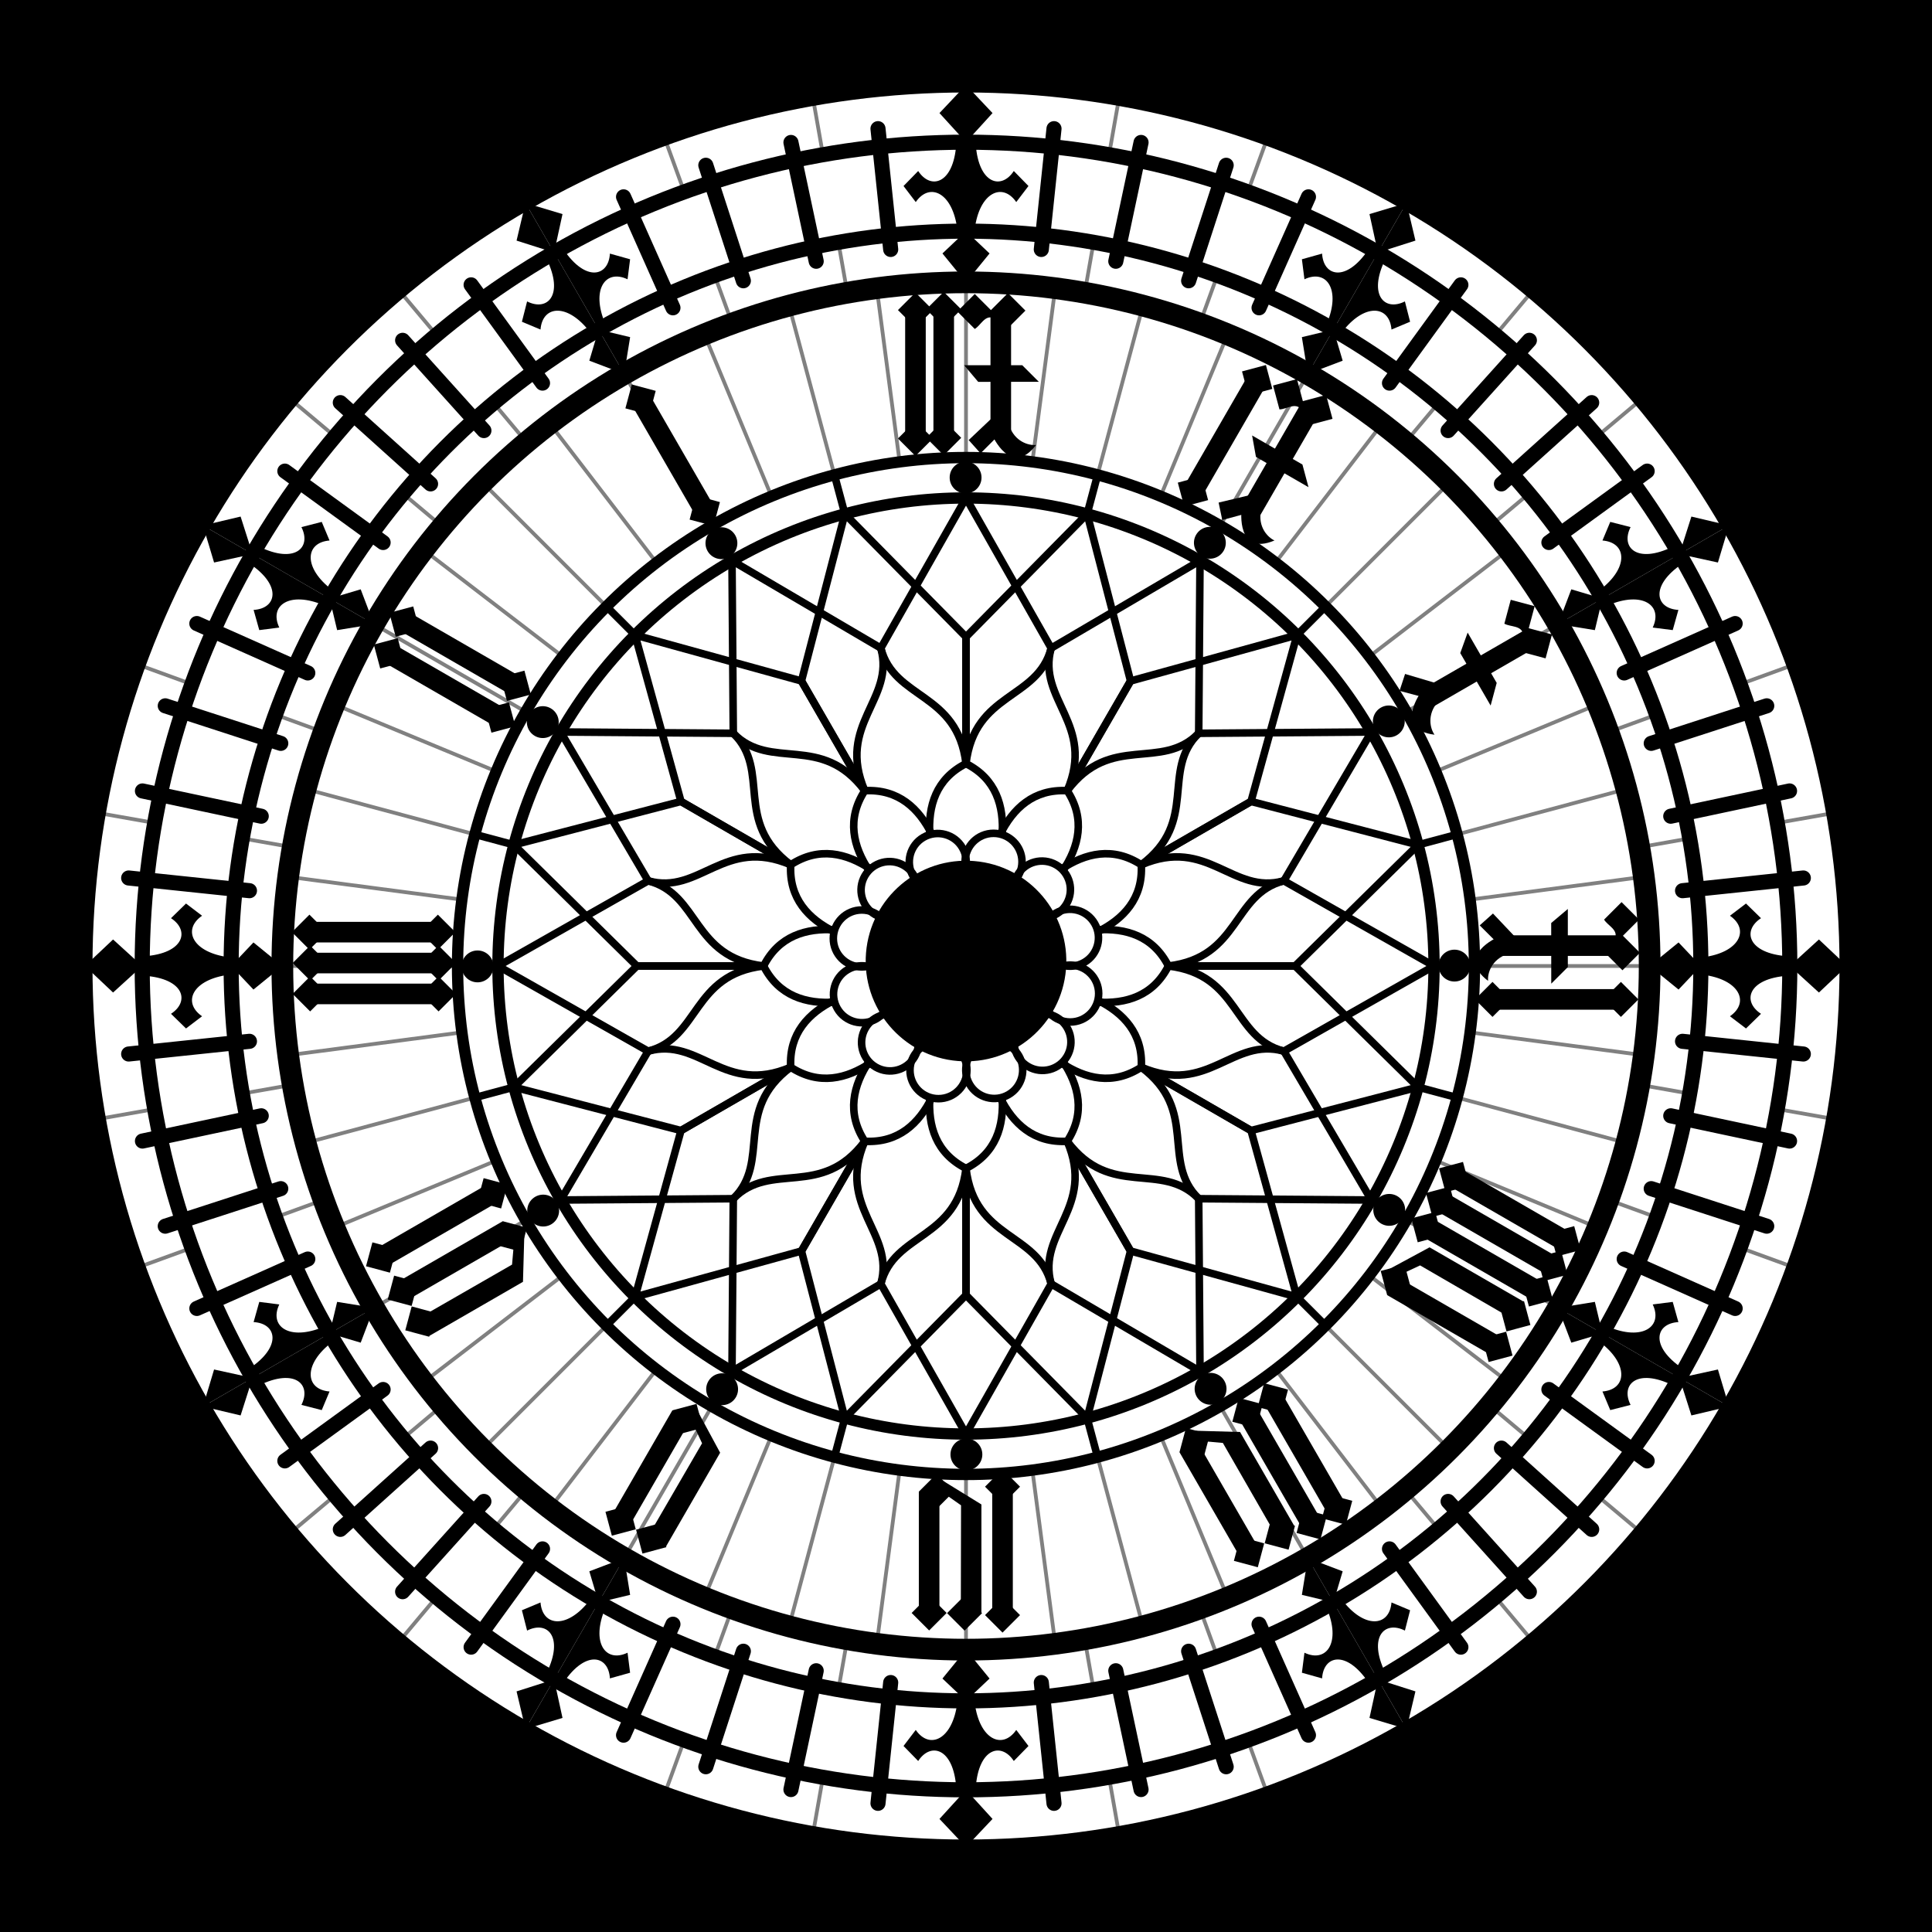 <?xml version="1.0" encoding="UTF-8" standalone="no"?>
<!-- Created with Inkscape (http://www.inkscape.org/) -->

<svg
   xmlns:dc="http://purl.org/dc/elements/1.1/"
   xmlns:cc="http://creativecommons.org/ns#"
   xmlns:rdf="http://www.w3.org/1999/02/22-rdf-syntax-ns#"
   xmlns:svg="http://www.w3.org/2000/svg"
   xmlns="http://www.w3.org/2000/svg"
   xmlns:xlink="http://www.w3.org/1999/xlink"
   xmlns:sodipodi="http://sodipodi.sourceforge.net/DTD/sodipodi-0.dtd"
   xmlns:inkscape="http://www.inkscape.org/namespaces/inkscape"
   width="8192"
   height="8192"
   viewBox="0 0 2167.467 2167.467"
   id="svg2"
   version="1.1"
   inkscape:version="0.91+devel r"
   sodipodi:docname="clock_face_interior.svg"
   inkscape:export-filename="../textures/map_clockwork/clock_face.png"
   inkscape:export-xdpi="96"
   inkscape:export-ydpi="96">
  <defs
     id="defs4">
    <filter
       inkscape:collect="always"
       style="color-interpolation-filters:sRGB"
       id="filter4389"
       x="-0.048"
       width="1.096"
       y="-0.048"
       height="1.096">
      <feGaussianBlur
         inkscape:collect="always"
         stdDeviation="4.502"
         id="feGaussianBlur4391" />
    </filter>
    <filter
       inkscape:collect="always"
       style="color-interpolation-filters:sRGB"
       id="filter4552"
       x="-0.008"
       width="1.017"
       y="-0.008"
       height="1.017">
      <feGaussianBlur
         inkscape:collect="always"
         stdDeviation="5.279"
         id="feGaussianBlur4554" />
    </filter>
    <filter
       inkscape:collect="always"
       style="color-interpolation-filters:sRGB"
       id="filter4373"
       x="-0.211"
       width="1.422"
       y="-0.027"
       height="1.054">
      <feGaussianBlur
         inkscape:collect="always"
         stdDeviation="14.391"
         id="feGaussianBlur4375" />
    </filter>
    <filter
       inkscape:collect="always"
       style="color-interpolation-filters:sRGB"
       id="filter4414"
       x="-0.123"
       width="1.247"
       y="-0.03"
       height="1.06">
      <feGaussianBlur
         inkscape:collect="always"
         stdDeviation="8.716"
         id="feGaussianBlur4416" />
    </filter>
  </defs>
  <sodipodi:namedview
     id="base"
     pagecolor="#ffffff"
     bordercolor="#666666"
     borderopacity="1.0"
     inkscape:pageopacity="0.0"
     inkscape:pageshadow="2"
     inkscape:zoom="0.084472656"
     inkscape:cx="2032.14"
     inkscape:cy="3788.1068"
     inkscape:document-units="px"
     inkscape:current-layer="layer1"
     showgrid="false"
     units="px"
     inkscape:object-nodes="false"
     showguides="false"
     inkscape:guide-bbox="true"
     inkscape:snap-page="true"
     inkscape:snap-intersection-paths="false"
     inkscape:snap-to-guides="true"
     inkscape:window-width="1788"
     inkscape:window-height="1171"
     inkscape:window-x="-4"
     inkscape:window-y="0"
     inkscape:window-maximized="1"
     inkscape:snap-bbox="false"
     inkscape:snap-center="true"
     inkscape:snap-others="false"
     inkscape:snap-nodes="false"
     inkscape:snap-bbox-edge-midpoints="false"
     inkscape:object-paths="false"
     inkscape:snap-global="true"
     inkscape:snap-smooth-nodes="false"
     inkscape:snap-bbox-midpoints="false"
     inkscape:snap-object-midpoints="false"
     inkscape:snap-grids="false">
    <sodipodi:guide
       position="0,2167.467"
       orientation="0.707,0.707"
       id="guide4346" />
    <sodipodi:guide
       position="2167.467,2167.467"
       orientation="0.707,-0.707"
       id="guide4348" />
    <sodipodi:guide
       position="1083.733,1083.733"
       orientation="-0.966,0.259"
       id="guide4352" />
    <sodipodi:guide
       position="1083.733,1083.733"
       orientation="-0.866,0.5"
       id="guide4354" />
    <sodipodi:guide
       position="1083.733,1083.733"
       orientation="1,0"
       id="guide4356" />
    <sodipodi:guide
       position="1083.733,1083.733"
       orientation="-0.966,-0.259"
       id="guide4358" />
    <sodipodi:guide
       position="1083.733,1083.733"
       orientation="-0.866,-0.5"
       id="guide4360" />
    <sodipodi:guide
       position="1083.733,1083.733"
       orientation="0,1"
       id="guide4362" />
    <sodipodi:guide
       position="1083.733,1083.733"
       orientation="0.259,-0.966"
       id="guide4364" />
    <sodipodi:guide
       position="1083.733,1083.733"
       orientation="-0.259,-0.966"
       id="guide4366" />
    <sodipodi:guide
       position="1083.733,1083.733"
       orientation="-0.5,-0.866"
       id="guide4368" />
    <sodipodi:guide
       position="1083.733,1083.733"
       orientation="0.5,-0.866"
       id="guide4370" />
  </sodipodi:namedview>
  <g
     inkscape:groupmode="layer"
     id="layer4"
     inkscape:label="background"
     style="display:inline">
    <rect
       style="display:inline;opacity:1;fill:#000000;fill-opacity:1;stroke:none;stroke-width:4.233;stroke-linecap:round;stroke-linejoin:round;stroke-miterlimit:4;stroke-dasharray:none;stroke-opacity:1"
       id="rect4378"
       width="2167.467"
       height="2167.467"
       x="0"
       y="0" />
    <circle
       r="1083.733"
       style="display:inline;opacity:1;fill:#000000;fill-opacity:1;stroke:none;stroke-width:16.933;stroke-linecap:butt;stroke-linejoin:miter;stroke-miterlimit:4;stroke-dasharray:none;stroke-opacity:1"
       id="circle4649"
       cx="1083.733"
       cy="1083.733" />
    <circle
       cy="1083.733"
       cx="1083.733"
       id="circle4596"
       style="display:inline;opacity:1;fill:#ffffff;fill-opacity:1;stroke:none;stroke-width:16.933;stroke-linecap:butt;stroke-linejoin:miter;stroke-miterlimit:4;stroke-dasharray:none;stroke-opacity:1"
       r="988.437" />
  </g>
  <g
     inkscape:groupmode="layer"
     id="layer2"
     inkscape:label="face"
     style="display:inline">
    <circle
       style="opacity:1;fill:none;fill-opacity:0.588;stroke:#000000;stroke-width:12.7;stroke-linecap:butt;stroke-linejoin:miter;stroke-miterlimit:4;stroke-dasharray:none;stroke-opacity:1"
       id="path4337"
       cx="1083.733"
       cy="1083.733"
       r="525.066" />
    <use
       x="0"
       y="0"
       xlink:href="#g4608"
       inkscape:transform-center-x="-408.72246"
       inkscape:transform-center-y="-454.93346"
       id="use4627"
       transform="rotate(30,1083.733,1083.733)"
       width="100%"
       height="100%" />
    <use
       x="0"
       y="0"
       xlink:href="#g4608"
       inkscape:transform-center-x="-512.07256"
       inkscape:transform-center-y="-251.98026"
       id="use4629"
       transform="rotate(60,1083.733,1083.733)"
       width="100%"
       height="100%" />
    <use
       x="0"
       y="0"
       xlink:href="#g4608"
       inkscape:transform-center-x="-536.70387"
       inkscape:transform-center-y="157.0523"
       id="use4631"
       transform="rotate(90,1083.733,1083.733)"
       width="100%"
       height="100%" />
    <use
       x="0"
       y="0"
       xlink:href="#g4608"
       inkscape:transform-center-x="-454.93346"
       inkscape:transform-center-y="408.72246"
       id="use4633"
       transform="rotate(120,1083.733,1083.733)"
       width="100%"
       height="100%" />
    <use
       x="0"
       y="0"
       xlink:href="#g4608"
       inkscape:transform-center-x="-251.98026"
       inkscape:transform-center-y="512.07256"
       id="use4635"
       transform="rotate(150,1083.733,1083.733)"
       width="100%"
       height="100%" />
    <use
       x="0"
       y="0"
       xlink:href="#g4608"
       inkscape:transform-center-x="157.0523"
       inkscape:transform-center-y="536.70387"
       id="use4637"
       transform="rotate(-180,1083.733,1083.733)"
       width="100%"
       height="100%" />
    <use
       x="0"
       y="0"
       xlink:href="#g4608"
       inkscape:transform-center-x="408.72246"
       inkscape:transform-center-y="454.93346"
       id="use4639"
       transform="rotate(-150,1083.733,1083.733)"
       width="100%"
       height="100%" />
    <use
       x="0"
       y="0"
       xlink:href="#g4608"
       inkscape:transform-center-x="512.07256"
       inkscape:transform-center-y="251.98025"
       id="use4641"
       transform="rotate(-120,1083.733,1083.733)"
       width="100%"
       height="100%" />
    <use
       x="0"
       y="0"
       xlink:href="#g4608"
       inkscape:transform-center-x="536.70387"
       inkscape:transform-center-y="-157.0523"
       id="use4643"
       transform="rotate(-90,1083.733,1083.733)"
       width="100%"
       height="100%" />
    <use
       x="0"
       y="0"
       xlink:href="#g4608"
       inkscape:transform-center-x="454.93346"
       inkscape:transform-center-y="-408.72246"
       id="use4645"
       transform="rotate(-60,1083.733,1083.733)"
       width="100%"
       height="100%" />
    <use
       x="0"
       y="0"
       xlink:href="#g4608"
       inkscape:transform-center-x="251.98026"
       inkscape:transform-center-y="-512.07256"
       id="use4647"
       transform="rotate(-30,1083.733,1083.733)"
       width="100%"
       height="100%" />
    <g
       id="g4608"
       inkscape:transform-center-x="-157.0523"
       inkscape:transform-center-y="-536.70387">
      <path
         style="opacity:1;fill:#000000;fill-opacity:1;stroke:#808080;stroke-width:4.233;stroke-linecap:round;stroke-linejoin:round;stroke-miterlimit:4;stroke-dasharray:none;stroke-opacity:1"
         d="m 1083.733,513.31 0,-196.548"
         id="path4651"
         inkscape:connector-curvature="0"
         sodipodi:nodetypes="cc" />
      <circle
         r="31.939"
         cy="966.824"
         cx="1114.638"
         id="path4327"
         style="opacity:1;fill:none;fill-opacity:0.588;stroke:#000000;stroke-width:8.467;stroke-linecap:butt;stroke-linejoin:miter;stroke-miterlimit:4;stroke-dasharray:none;stroke-opacity:1" />
      <path
         sodipodi:nodetypes="cccc"
         inkscape:connector-curvature="0"
         d="m 1124.358,937.27 c 2.138,-33.141 -6.949,-63.519 -40.625,-80.624 l 0,0 c 9.622,-80.715 80.591,-71.274 95.558,-129.539"
         style="opacity:1;fill:none;fill-opacity:0.588;stroke:#000000;stroke-width:8.467;stroke-linecap:butt;stroke-linejoin:round;stroke-miterlimit:4;stroke-dasharray:none;stroke-opacity:1"
         id="path4331" />
      <path
         sodipodi:nodetypes="ccccc"
         inkscape:connector-curvature="0"
         id="path4333"
         d="m 1083.733,856.645 0,-142.119 135.895,-137.959 48.709,187.423 -71.06,123.079"
         style="opacity:1;fill:none;fill-opacity:0.588;stroke:#000000;stroke-width:8.467;stroke-linecap:butt;stroke-linejoin:round;stroke-miterlimit:4;stroke-dasharray:none;stroke-opacity:1" />
      <path
         sodipodi:nodetypes="ccc"
         inkscape:connector-curvature="0"
         id="path4335"
         d="m 1083.733,558.667 95.558,168.439 166.971,-98.086"
         style="opacity:1;fill:none;fill-opacity:0.588;stroke:#000000;stroke-width:8.467;stroke-linecap:butt;stroke-linejoin:miter;stroke-miterlimit:4;stroke-dasharray:none;stroke-opacity:1" />
      <path
         inkscape:transform-center-y="-251.89022"
         inkscape:transform-center-x="-80.234189"
         id="path4405"
         style="opacity:1;fill:none;fill-opacity:0.588;stroke:#000000;stroke-width:8.467;stroke-linecap:butt;stroke-linejoin:round;stroke-miterlimit:4;stroke-dasharray:none;stroke-opacity:1"
         d="m 1121.783,936.58 c 14.719,-29.77 37.778,-51.535 75.494,-49.51 l 0,0 c 32.025,-74.712 -34.157,-102.02 -17.986,-159.963"
         inkscape:connector-curvature="0"
         sodipodi:nodetypes="cccc" />
      <path
         inkscape:connector-curvature="0"
         id="path4559"
         d="m 1219.645,576.562 11.723,-43.806"
         style="opacity:1;fill:none;fill-opacity:0.588;stroke:#000000;stroke-width:8.467;stroke-linecap:butt;stroke-linejoin:round;stroke-miterlimit:4;stroke-dasharray:none;stroke-opacity:1" />
      <circle
         r="17.872"
         cy="535.743"
         cx="1083.28"
         id="path4563"
         style="opacity:1;fill:#000000;fill-opacity:1;stroke:none;stroke-width:13.282;stroke-linecap:butt;stroke-linejoin:round;stroke-miterlimit:4;stroke-dasharray:none;stroke-opacity:1" />
      <path
         inkscape:connector-curvature="0"
         id="path4584"
         d="M 1182.466,144.358 1168.224,279.858"
         style="opacity:1;fill:#000000;fill-opacity:1;stroke:#000000;stroke-width:16.933;stroke-linecap:round;stroke-linejoin:round;stroke-miterlimit:4;stroke-dasharray:none;stroke-opacity:1" />
      <path
         inkscape:connector-curvature="0"
         id="path4586"
         d="m 1280.119,159.811 -28.328,133.272"
         style="opacity:1;fill:#000000;fill-opacity:1;stroke:#000000;stroke-width:16.933;stroke-linecap:round;stroke-linejoin:round;stroke-miterlimit:4;stroke-dasharray:none;stroke-opacity:1" />
      <path
         inkscape:connector-curvature="0"
         id="path4588"
         d="m 1375.616,185.412 -42.103,129.579"
         style="opacity:1;fill:#000000;fill-opacity:1;stroke:#000000;stroke-width:16.933;stroke-linecap:round;stroke-linejoin:round;stroke-miterlimit:4;stroke-dasharray:none;stroke-opacity:1" />
      <path
         inkscape:connector-curvature="0"
         id="path4590"
         d="m 1467.92,220.835 -55.417,124.469"
         style="opacity:1;fill:#000000;fill-opacity:1;stroke:#000000;stroke-width:16.933;stroke-linecap:round;stroke-linejoin:round;stroke-miterlimit:4;stroke-dasharray:none;stroke-opacity:1" />
      <path
         inkscape:connector-curvature="0"
         id="path4592"
         d="m 1083.733,316.763 26.427,-32.416 -26.427,-25.036"
         style="opacity:1;fill:#000000;fill-opacity:1;stroke:none;stroke-width:16.933;stroke-linecap:round;stroke-linejoin:round;stroke-miterlimit:4;stroke-dasharray:none;stroke-opacity:1" />
      <path
         sodipodi:nodetypes="cccccccc"
         inkscape:connector-curvature="0"
         id="path4594"
         d="m 1093.521,257.23 c 5.09,-41.11 30.93,-53.247 46.591,-30.539 l 13.703,-18.01 -16.444,-16.835 c -14.095,21.534 -39.544,14.486 -42.676,-29.756 -5.481,-6.656 -10.963,-2.566 -10.963,-2.566 l 0,99.786 z"
         style="opacity:1;fill:#000000;fill-opacity:1;stroke:none;stroke-width:16.933;stroke-linecap:round;stroke-linejoin:round;stroke-miterlimit:4;stroke-dasharray:none;stroke-opacity:1" />
      <path
         inkscape:connector-curvature="0"
         id="path4598"
         d="m 1083.733,159.525 29.756,-32.671 -29.756,-31.557"
         style="opacity:1;fill:#000000;fill-opacity:1;stroke:none;stroke-width:16.933;stroke-linecap:round;stroke-linejoin:round;stroke-miterlimit:4;stroke-dasharray:none;stroke-opacity:1" />
      <path
         style="opacity:1;fill:#000000;fill-opacity:1;stroke:none;stroke-width:16.933;stroke-linecap:round;stroke-linejoin:round;stroke-miterlimit:4;stroke-dasharray:none;stroke-opacity:1"
         d="m 1083.733,316.763 -26.427,-32.416 26.427,-25.036"
         id="path4600"
         inkscape:connector-curvature="0" />
      <path
         style="opacity:1;fill:#000000;fill-opacity:1;stroke:none;stroke-width:16.933;stroke-linecap:round;stroke-linejoin:round;stroke-miterlimit:4;stroke-dasharray:none;stroke-opacity:1"
         d="m 1083.733,159.525 -29.756,-32.671 29.756,-31.557"
         id="path4604"
         inkscape:connector-curvature="0" />
      <path
         style="opacity:1;fill:#000000;fill-opacity:1;stroke:none;stroke-width:16.933;stroke-linecap:round;stroke-linejoin:round;stroke-miterlimit:4;stroke-dasharray:none;stroke-opacity:1"
         d="m 1073.945,257.23 c -5.09,-41.11 -30.93,-53.247 -46.591,-30.539 l -13.703,-18.01 16.444,-16.835 c 14.095,21.534 39.544,14.486 42.676,-29.756 5.481,-6.656 10.963,-2.566 10.963,-2.566 l 0,99.786 z"
         id="path4606"
         inkscape:connector-curvature="0"
         sodipodi:nodetypes="cccccccc" />
      <path
         sodipodi:nodetypes="cc"
         inkscape:connector-curvature="0"
         id="path4657"
         d="m 1231.367,532.756 50.869,-189.847"
         style="opacity:1;fill:#000000;fill-opacity:1;stroke:#808080;stroke-width:4.233;stroke-linecap:round;stroke-linejoin:round;stroke-miterlimit:4;stroke-dasharray:none;stroke-opacity:1" />
      <path
         style="opacity:1;fill:#000000;fill-opacity:1;stroke:#808080;stroke-width:4.233;stroke-linecap:round;stroke-linejoin:round;stroke-miterlimit:4;stroke-dasharray:none;stroke-opacity:1"
         d="m 1158.187,518.2 25.654,-194.863"
         id="path4663"
         inkscape:connector-curvature="0"
         sodipodi:nodetypes="cc" />
      <path
         style="opacity:1;fill:#000000;fill-opacity:1;stroke:#808080;stroke-width:4.233;stroke-linecap:round;stroke-linejoin:round;stroke-miterlimit:4;stroke-dasharray:none;stroke-opacity:1"
         d="m 1302.025,556.731 75.216,-181.586"
         id="path4665"
         inkscape:connector-curvature="0"
         sodipodi:nodetypes="cc" />
      <path
         sodipodi:nodetypes="cc"
         inkscape:connector-curvature="0"
         id="path4671"
         d="m 1216.915,328.425 9.976,-56.579"
         style="opacity:1;fill:#000000;fill-opacity:1;stroke:#808080;stroke-width:4.233;stroke-linecap:round;stroke-linejoin:round;stroke-miterlimit:4;stroke-dasharray:none;stroke-opacity:1" />
      <path
         style="opacity:1;fill:#000000;fill-opacity:1;stroke:#808080;stroke-width:4.233;stroke-linecap:round;stroke-linejoin:round;stroke-miterlimit:4;stroke-dasharray:none;stroke-opacity:1"
         d="m 1346.048,363.03 19.65,-53.987"
         id="path4673"
         inkscape:connector-curvature="0"
         sodipodi:nodetypes="cc" />
      <path
         sodipodi:nodetypes="cc"
         inkscape:connector-curvature="0"
         id="path4675"
         d="m 1399.825,215.277 21.974,-60.371"
         style="opacity:1;fill:#000000;fill-opacity:1;stroke:#808080;stroke-width:4.233;stroke-linecap:round;stroke-linejoin:round;stroke-miterlimit:4;stroke-dasharray:none;stroke-opacity:1" />
      <path
         style="opacity:1;fill:#000000;fill-opacity:1;stroke:#808080;stroke-width:4.233;stroke-linecap:round;stroke-linejoin:round;stroke-miterlimit:4;stroke-dasharray:none;stroke-opacity:1"
         d="m 1244.218,173.577 11.156,-63.27"
         id="path4677"
         inkscape:connector-curvature="0"
         sodipodi:nodetypes="cc" />
    </g>
    <circle
       r="766.971"
       style="opacity:1;fill:none;fill-opacity:0.588;stroke:#000000;stroke-width:24.342;stroke-linecap:butt;stroke-linejoin:miter;stroke-miterlimit:4;stroke-dasharray:none;stroke-opacity:1"
       id="circle4548"
       cx="1083.733"
       cy="1083.733" />
    <circle
       cy="1083.733"
       cx="1083.733"
       id="circle4546"
       style="opacity:1;fill:none;fill-opacity:0.588;stroke:#000000;stroke-width:12.7;stroke-linecap:butt;stroke-linejoin:miter;stroke-miterlimit:4;stroke-dasharray:none;stroke-opacity:1"
       r="570.423" />
    <circle
       cy="1083.733"
       cx="1083.733"
       id="circle4550"
       style="opacity:1;fill:none;fill-opacity:0.588;stroke:#000000;stroke-width:16.933;stroke-linecap:butt;stroke-linejoin:miter;stroke-miterlimit:4;stroke-dasharray:none;stroke-opacity:1"
       r="824.423" />
    <circle
       r="988.437"
       style="display:inline;opacity:1;fill:none;fill-opacity:1;stroke:#000000;stroke-width:16.933;stroke-linecap:butt;stroke-linejoin:miter;stroke-miterlimit:4;stroke-dasharray:none;stroke-opacity:1"
       id="circle4679"
       cx="1083.733"
       cy="1083.733" />
    <circle
       r="924.209"
       style="opacity:1;fill:none;fill-opacity:0.588;stroke:#000000;stroke-width:16.933;stroke-linecap:butt;stroke-linejoin:miter;stroke-miterlimit:4;stroke-dasharray:none;stroke-opacity:1"
       id="circle4552"
       cx="1083.733"
       cy="1083.733" />
  </g>
  <g
     inkscape:groupmode="layer"
     id="layer6"
     inkscape:label="numers"
     style="display:inline">
    <g
       id="g4401"
       style="filter:url(#filter4552)">
      <g
         transform="matrix(-1,0,0,1,2167.336,0)"
         id="g4754">
        <rect
           style="opacity:1;fill:#000000;fill-opacity:1;stroke:none;stroke-width:4.92;stroke-linecap:round;stroke-linejoin:round;stroke-miterlimit:4;stroke-dasharray:none;stroke-opacity:1"
           id="rect4733"
           width="27.759"
           height="27.759"
           x="1015.441"
           y="-552.349"
           transform="rotate(45)" />
        <rect
           transform="rotate(45)"
           y="-450.469"
           x="1117.321"
           height="27.759"
           width="27.759"
           id="rect4750"
           style="opacity:1;fill:#000000;fill-opacity:1;stroke:none;stroke-width:4.92;stroke-linecap:round;stroke-linejoin:round;stroke-miterlimit:4;stroke-dasharray:none;stroke-opacity:1" />
        <rect
           style="opacity:1;fill:#000000;fill-opacity:1;stroke:none;stroke-width:4.233;stroke-linecap:round;stroke-linejoin:round;stroke-miterlimit:4;stroke-dasharray:none;stroke-opacity:1"
           id="rect4752"
           width="23.1"
           height="144.863"
           x="1097.045"
           y="346.889" />
      </g>
      <g
         transform="matrix(-1,0,0,1,2167.336,0)"
         id="g4818">
        <rect
           y="348.455"
           x="1033.031"
           height="143.297"
           width="23.1"
           id="rect4752-0"
           style="opacity:1;fill:#000000;fill-opacity:1;stroke:none;stroke-width:4.21;stroke-linecap:round;stroke-linejoin:round;stroke-miterlimit:4;stroke-dasharray:none;stroke-opacity:1" />
        <path
           style="display:inline;opacity:1;fill:#000000;fill-opacity:1;stroke:none;stroke-width:4.92;stroke-linecap:round;stroke-linejoin:round;stroke-miterlimit:4;stroke-dasharray:none;stroke-opacity:1"
           d="m 1073.749,329.805 19.628,19.628 -19.628,19.628 c -6.959,-4.205 -11.116,-15.882 -20.973,-12.359 l 1.344,-7.269 z"
           id="rect4733-9"
           inkscape:connector-curvature="0"
           sodipodi:nodetypes="cccccc" />
        <rect
           transform="rotate(45)"
           y="-500.44"
           x="965.47"
           height="27.759"
           width="27.759"
           id="rect4733-9-3"
           style="display:inline;opacity:1;fill:#000000;fill-opacity:1;stroke:none;stroke-width:4.92;stroke-linecap:round;stroke-linejoin:round;stroke-miterlimit:4;stroke-dasharray:none;stroke-opacity:1" />
        <path
           transform="translate(0,1870.466)"
           style="display:inline;opacity:1;fill:#000000;fill-opacity:1;stroke:none;stroke-width:4.233;stroke-linecap:round;stroke-linejoin:round;stroke-miterlimit:4;stroke-dasharray:none;stroke-opacity:1"
           d="m 1001.905,-1442.141 18.597,-18.597 65.188,0 -15.759,18.662 z"
           id="path4804"
           inkscape:connector-curvature="0"
           sodipodi:nodetypes="ccccc" />
        <path
           transform="translate(0,1870.466)"
           style="display:inline;opacity:1;fill:#000000;fill-opacity:1;stroke:none;stroke-width:4.233;stroke-linecap:round;stroke-linejoin:round;stroke-miterlimit:4;stroke-dasharray:none;stroke-opacity:1"
           d="m 1080.601,-1376.757 -29.364,-27.798 -13.312,13.312 29.364,29.364 z"
           id="path4806"
           inkscape:connector-curvature="0" />
        <path
           transform="translate(0,1870.466)"
           style="display:inline;opacity:1;fill:#000000;fill-opacity:1;stroke:none;stroke-width:4.233;stroke-linecap:round;stroke-linejoin:round;stroke-miterlimit:4;stroke-dasharray:none;stroke-opacity:1"
           d="m 1005.037,-1371.276 c 8.222,0.783 23.883,-3.524 30.147,-21.925 15.661,1.958 18.933,10.931 18.933,10.931 0,0 -20.89,48.189 -49.08,10.995 z"
           id="path4808"
           inkscape:connector-curvature="0" />
      </g>
      <g
         transform="matrix(-1,0,0,1,2135.623,0.783)"
         id="g4826">
        <rect
           transform="rotate(45)"
           y="-552.349"
           x="1015.441"
           height="27.759"
           width="27.759"
           id="rect4828"
           style="opacity:1;fill:#000000;fill-opacity:1;stroke:none;stroke-width:4.92;stroke-linecap:round;stroke-linejoin:round;stroke-miterlimit:4;stroke-dasharray:none;stroke-opacity:1" />
        <rect
           style="opacity:1;fill:#000000;fill-opacity:1;stroke:none;stroke-width:4.92;stroke-linecap:round;stroke-linejoin:round;stroke-miterlimit:4;stroke-dasharray:none;stroke-opacity:1"
           id="rect4830"
           width="27.759"
           height="27.759"
           x="1117.321"
           y="-450.469"
           transform="rotate(45)" />
        <rect
           y="346.889"
           x="1097.045"
           height="144.863"
           width="23.1"
           id="rect4832"
           style="opacity:1;fill:#000000;fill-opacity:1;stroke:none;stroke-width:4.233;stroke-linecap:round;stroke-linejoin:round;stroke-miterlimit:4;stroke-dasharray:none;stroke-opacity:1" />
      </g>
      <g
         transform="matrix(-1,0,0,1,2233.307,1320.8)"
         id="g4826-2-4"
         style="display:inline">
        <rect
           transform="rotate(45)"
           y="-552.349"
           x="1015.441"
           height="27.759"
           width="27.759"
           id="rect4828-1-8"
           style="opacity:1;fill:#000000;fill-opacity:1;stroke:none;stroke-width:4.92;stroke-linecap:round;stroke-linejoin:round;stroke-miterlimit:4;stroke-dasharray:none;stroke-opacity:1" />
        <rect
           style="opacity:1;fill:#000000;fill-opacity:1;stroke:none;stroke-width:4.92;stroke-linecap:round;stroke-linejoin:round;stroke-miterlimit:4;stroke-dasharray:none;stroke-opacity:1"
           id="rect4830-6-2"
           width="27.759"
           height="27.759"
           x="1117.321"
           y="-450.469"
           transform="rotate(45)" />
        <rect
           y="346.889"
           x="1097.045"
           height="144.863"
           width="23.1"
           id="rect4832-5-4"
           style="opacity:1;fill:#000000;fill-opacity:1;stroke:none;stroke-width:4.233;stroke-linecap:round;stroke-linejoin:round;stroke-miterlimit:4;stroke-dasharray:none;stroke-opacity:1" />
      </g>
      <g
         transform="matrix(-1,0,0,1,2167.336,0)"
         id="g4901">
        <rect
           transform="rotate(45)"
           y="379.665"
           x="1958.859"
           height="27.759"
           width="27.759"
           id="rect4828-1"
           style="opacity:1;fill:#000000;fill-opacity:1;stroke:none;stroke-width:4.92;stroke-linecap:round;stroke-linejoin:round;stroke-miterlimit:4;stroke-dasharray:none;stroke-opacity:1" />
        <rect
           style="opacity:1;fill:#000000;fill-opacity:1;stroke:none;stroke-width:4.92;stroke-linecap:round;stroke-linejoin:round;stroke-miterlimit:4;stroke-dasharray:none;stroke-opacity:1"
           id="rect4830-6"
           width="27.759"
           height="27.759"
           x="2061.131"
           y="470.191"
           transform="rotate(45)" />
        <rect
           y="1673.296"
           x="1113.414"
           height="136.835"
           width="23.1"
           id="rect4832-5"
           style="opacity:1;fill:#000000;fill-opacity:1;stroke:none;stroke-width:4.114;stroke-linecap:round;stroke-linejoin:round;stroke-miterlimit:4;stroke-dasharray:none;stroke-opacity:1" />
        <rect
           style="opacity:1;fill:#000000;fill-opacity:1;stroke:none;stroke-width:4.92;stroke-linecap:round;stroke-linejoin:round;stroke-miterlimit:4;stroke-dasharray:none;stroke-opacity:1"
           id="rect4830-6-4"
           width="27.759"
           height="27.759"
           x="2033.162"
           y="498.452"
           transform="rotate(45)" />
        <path
           style="opacity:1;fill:#000000;fill-opacity:1;stroke:none;stroke-width:3.879;stroke-linecap:round;stroke-linejoin:round;stroke-miterlimit:4;stroke-dasharray:none;stroke-opacity:1"
           d="m 1089.41,1809.42 -23.1,0 0,-121.608 49.768,-30.652 0.726,12.257 -27.636,19.355 z"
           id="rect4832-5-5"
           inkscape:connector-curvature="0"
           sodipodi:nodetypes="ccccccc" />
      </g>
      <g
         id="g4908"
         transform="matrix(-0.866,0.5,0.5,0.866,1505.119,-406.556)">
        <rect
           style="opacity:1;fill:#000000;fill-opacity:1;stroke:none;stroke-width:4.92;stroke-linecap:round;stroke-linejoin:round;stroke-miterlimit:4;stroke-dasharray:none;stroke-opacity:1"
           id="rect4910"
           width="27.759"
           height="27.759"
           x="1015.441"
           y="-552.349"
           transform="rotate(45)" />
        <rect
           transform="rotate(45)"
           y="-450.469"
           x="1117.321"
           height="27.759"
           width="27.759"
           id="rect4912"
           style="opacity:1;fill:#000000;fill-opacity:1;stroke:none;stroke-width:4.92;stroke-linecap:round;stroke-linejoin:round;stroke-miterlimit:4;stroke-dasharray:none;stroke-opacity:1" />
        <rect
           style="opacity:1;fill:#000000;fill-opacity:1;stroke:none;stroke-width:4.233;stroke-linecap:round;stroke-linejoin:round;stroke-miterlimit:4;stroke-dasharray:none;stroke-opacity:1"
           id="rect4914"
           width="23.1"
           height="144.863"
           x="1097.045"
           y="346.889" />
      </g>
      <g
         transform="matrix(-0.5,0.866,0.866,0.5,707.482,-436.258)"
         id="g4916">
        <rect
           transform="rotate(45)"
           y="-552.349"
           x="1015.441"
           height="27.759"
           width="27.759"
           id="rect4918"
           style="opacity:1;fill:#000000;fill-opacity:1;stroke:none;stroke-width:4.92;stroke-linecap:round;stroke-linejoin:round;stroke-miterlimit:4;stroke-dasharray:none;stroke-opacity:1" />
        <rect
           style="opacity:1;fill:#000000;fill-opacity:1;stroke:none;stroke-width:4.92;stroke-linecap:round;stroke-linejoin:round;stroke-miterlimit:4;stroke-dasharray:none;stroke-opacity:1"
           id="rect4920"
           width="27.759"
           height="27.759"
           x="1117.321"
           y="-450.469"
           transform="rotate(45)" />
        <rect
           y="346.889"
           x="1097.045"
           height="144.863"
           width="23.1"
           id="rect4922"
           style="opacity:1;fill:#000000;fill-opacity:1;stroke:none;stroke-width:4.233;stroke-linecap:round;stroke-linejoin:round;stroke-miterlimit:4;stroke-dasharray:none;stroke-opacity:1" />
      </g>
      <g
         id="g4924"
         transform="matrix(-0.5,0.866,0.866,0.5,690.089,-400.65)">
        <rect
           style="opacity:1;fill:#000000;fill-opacity:1;stroke:none;stroke-width:4.92;stroke-linecap:round;stroke-linejoin:round;stroke-miterlimit:4;stroke-dasharray:none;stroke-opacity:1"
           id="rect4926"
           width="27.759"
           height="27.759"
           x="1015.441"
           y="-552.349"
           transform="rotate(45)" />
        <rect
           transform="rotate(45)"
           y="-450.469"
           x="1117.321"
           height="27.759"
           width="27.759"
           id="rect4928"
           style="opacity:1;fill:#000000;fill-opacity:1;stroke:none;stroke-width:4.92;stroke-linecap:round;stroke-linejoin:round;stroke-miterlimit:4;stroke-dasharray:none;stroke-opacity:1" />
        <rect
           style="opacity:1;fill:#000000;fill-opacity:1;stroke:none;stroke-width:4.233;stroke-linecap:round;stroke-linejoin:round;stroke-miterlimit:4;stroke-dasharray:none;stroke-opacity:1"
           id="rect4930"
           width="23.1"
           height="144.863"
           x="1097.045"
           y="346.889" />
      </g>
      <g
         transform="matrix(0,1,1,0,-274,-62.839)"
         id="g4974">
        <g
           transform="translate(69.299,274.849)"
           id="g4950">
          <rect
             transform="rotate(45)"
             y="-552.349"
             x="1015.441"
             height="27.759"
             width="27.759"
             id="rect4952"
             style="opacity:1;fill:#000000;fill-opacity:1;stroke:none;stroke-width:4.92;stroke-linecap:round;stroke-linejoin:round;stroke-miterlimit:4;stroke-dasharray:none;stroke-opacity:1" />
          <rect
             style="opacity:1;fill:#000000;fill-opacity:1;stroke:none;stroke-width:4.92;stroke-linecap:round;stroke-linejoin:round;stroke-miterlimit:4;stroke-dasharray:none;stroke-opacity:1"
             id="rect4954"
             width="27.759"
             height="27.759"
             x="1117.321"
             y="-450.469"
             transform="rotate(45)" />
          <rect
             y="346.889"
             x="1097.045"
             height="144.863"
             width="23.1"
             id="rect4956"
             style="opacity:1;fill:#000000;fill-opacity:1;stroke:none;stroke-width:4.233;stroke-linecap:round;stroke-linejoin:round;stroke-miterlimit:4;stroke-dasharray:none;stroke-opacity:1" />
        </g>
        <g
           id="g4958"
           transform="translate(-1.3548712e-5,274.065)">
          <rect
             style="opacity:1;fill:#000000;fill-opacity:1;stroke:none;stroke-width:4.92;stroke-linecap:round;stroke-linejoin:round;stroke-miterlimit:4;stroke-dasharray:none;stroke-opacity:1"
             id="rect4960"
             width="27.759"
             height="27.759"
             x="1015.441"
             y="-552.349"
             transform="rotate(45)" />
          <rect
             transform="rotate(45)"
             y="-450.469"
             x="1117.321"
             height="27.759"
             width="27.759"
             id="rect4962"
             style="opacity:1;fill:#000000;fill-opacity:1;stroke:none;stroke-width:4.92;stroke-linecap:round;stroke-linejoin:round;stroke-miterlimit:4;stroke-dasharray:none;stroke-opacity:1" />
          <rect
             style="opacity:1;fill:#000000;fill-opacity:1;stroke:none;stroke-width:4.233;stroke-linecap:round;stroke-linejoin:round;stroke-miterlimit:4;stroke-dasharray:none;stroke-opacity:1"
             id="rect4964"
             width="23.1"
             height="144.863"
             x="1097.045"
             y="346.889" />
        </g>
        <g
           transform="translate(34.65,274.849)"
           id="g4966">
          <rect
             transform="rotate(45)"
             y="-552.349"
             x="1015.441"
             height="27.759"
             width="27.759"
             id="rect4968"
             style="opacity:1;fill:#000000;fill-opacity:1;stroke:none;stroke-width:4.92;stroke-linecap:round;stroke-linejoin:round;stroke-miterlimit:4;stroke-dasharray:none;stroke-opacity:1" />
          <rect
             style="opacity:1;fill:#000000;fill-opacity:1;stroke:none;stroke-width:4.92;stroke-linecap:round;stroke-linejoin:round;stroke-miterlimit:4;stroke-dasharray:none;stroke-opacity:1"
             id="rect4970"
             width="27.759"
             height="27.759"
             x="1117.321"
             y="-450.469"
             transform="rotate(45)" />
          <rect
             y="346.889"
             x="1097.045"
             height="144.863"
             width="23.1"
             id="rect4972"
             style="opacity:1;fill:#000000;fill-opacity:1;stroke:none;stroke-width:4.233;stroke-linecap:round;stroke-linejoin:round;stroke-miterlimit:4;stroke-dasharray:none;stroke-opacity:1" />
        </g>
      </g>
      <g
         transform="matrix(-0.866,-0.5,-0.5,0.866,2575.24,701.288)"
         id="g4988">
        <rect
           style="opacity:1;fill:#000000;fill-opacity:1;stroke:none;stroke-width:4.92;stroke-linecap:round;stroke-linejoin:round;stroke-miterlimit:4;stroke-dasharray:none;stroke-opacity:1"
           id="rect4990"
           width="27.759"
           height="27.759"
           x="1958.859"
           y="379.665"
           transform="rotate(45)" />
        <rect
           transform="rotate(45)"
           y="470.191"
           x="2061.131"
           height="27.759"
           width="27.759"
           id="rect4992"
           style="opacity:1;fill:#000000;fill-opacity:1;stroke:none;stroke-width:4.92;stroke-linecap:round;stroke-linejoin:round;stroke-miterlimit:4;stroke-dasharray:none;stroke-opacity:1" />
        <rect
           style="opacity:1;fill:#000000;fill-opacity:1;stroke:none;stroke-width:4.114;stroke-linecap:round;stroke-linejoin:round;stroke-miterlimit:4;stroke-dasharray:none;stroke-opacity:1"
           id="rect4994"
           width="23.1"
           height="136.835"
           x="1113.414"
           y="1673.296" />
        <rect
           transform="rotate(45)"
           y="498.452"
           x="2033.162"
           height="27.759"
           width="27.759"
           id="rect4996"
           style="opacity:1;fill:#000000;fill-opacity:1;stroke:none;stroke-width:4.92;stroke-linecap:round;stroke-linejoin:round;stroke-miterlimit:4;stroke-dasharray:none;stroke-opacity:1" />
        <path
           sodipodi:nodetypes="ccccccc"
           inkscape:connector-curvature="0"
           id="path4998"
           d="m 1089.41,1809.42 -23.1,0 0,-121.608 49.768,-30.652 0.726,12.257 -27.636,19.355 z"
           style="opacity:1;fill:#000000;fill-opacity:1;stroke:none;stroke-width:3.879;stroke-linecap:round;stroke-linejoin:round;stroke-miterlimit:4;stroke-dasharray:none;stroke-opacity:1" />
      </g>
      <g
         transform="matrix(-0.5,-0.866,-0.866,0.5,2331.969,1661.641)"
         id="g5020">
        <g
           transform="translate(60.882,1032.64)"
           id="g5000"
           style="display:inline">
          <rect
             transform="rotate(45)"
             y="-552.349"
             x="1015.441"
             height="27.759"
             width="27.759"
             id="rect5002"
             style="opacity:1;fill:#000000;fill-opacity:1;stroke:none;stroke-width:4.92;stroke-linecap:round;stroke-linejoin:round;stroke-miterlimit:4;stroke-dasharray:none;stroke-opacity:1" />
          <rect
             style="opacity:1;fill:#000000;fill-opacity:1;stroke:none;stroke-width:4.92;stroke-linecap:round;stroke-linejoin:round;stroke-miterlimit:4;stroke-dasharray:none;stroke-opacity:1"
             id="rect5004"
             width="27.759"
             height="27.759"
             x="1117.321"
             y="-450.469"
             transform="rotate(45)" />
          <rect
             y="346.889"
             x="1097.045"
             height="144.863"
             width="23.1"
             id="rect5006"
             style="opacity:1;fill:#000000;fill-opacity:1;stroke:none;stroke-width:4.233;stroke-linecap:round;stroke-linejoin:round;stroke-miterlimit:4;stroke-dasharray:none;stroke-opacity:1" />
        </g>
        <g
           id="g5008"
           transform="translate(0,-288.16)">
          <rect
             transform="rotate(45)"
             y="379.665"
             x="1958.859"
             height="27.759"
             width="27.759"
             id="rect5010"
             style="opacity:1;fill:#000000;fill-opacity:1;stroke:none;stroke-width:4.92;stroke-linecap:round;stroke-linejoin:round;stroke-miterlimit:4;stroke-dasharray:none;stroke-opacity:1" />
          <rect
             style="opacity:1;fill:#000000;fill-opacity:1;stroke:none;stroke-width:4.92;stroke-linecap:round;stroke-linejoin:round;stroke-miterlimit:4;stroke-dasharray:none;stroke-opacity:1"
             id="rect5012"
             width="27.759"
             height="27.759"
             x="2061.131"
             y="470.191"
             transform="rotate(45)" />
          <rect
             y="1673.296"
             x="1113.414"
             height="136.835"
             width="23.1"
             id="rect5014"
             style="opacity:1;fill:#000000;fill-opacity:1;stroke:none;stroke-width:4.114;stroke-linecap:round;stroke-linejoin:round;stroke-miterlimit:4;stroke-dasharray:none;stroke-opacity:1" />
          <rect
             style="opacity:1;fill:#000000;fill-opacity:1;stroke:none;stroke-width:4.92;stroke-linecap:round;stroke-linejoin:round;stroke-miterlimit:4;stroke-dasharray:none;stroke-opacity:1"
             id="rect5016"
             width="27.759"
             height="27.759"
             x="2033.162"
             y="498.452"
             transform="rotate(45)" />
          <path
             style="opacity:1;fill:#000000;fill-opacity:1;stroke:none;stroke-width:3.879;stroke-linecap:round;stroke-linejoin:round;stroke-miterlimit:4;stroke-dasharray:none;stroke-opacity:1"
             d="m 1089.41,1809.42 -23.1,0 0,-121.608 49.768,-30.652 0.726,12.257 -27.636,19.355 z"
             id="path5018"
             inkscape:connector-curvature="0"
             sodipodi:nodetypes="ccccccc" />
        </g>
      </g>
      <g
         style="display:inline"
         id="g5032"
         transform="matrix(-0.866,0.5,0.5,0.866,2186.044,730.342)">
        <rect
           style="opacity:1;fill:#000000;fill-opacity:1;stroke:none;stroke-width:4.92;stroke-linecap:round;stroke-linejoin:round;stroke-miterlimit:4;stroke-dasharray:none;stroke-opacity:1"
           id="rect5034"
           width="27.759"
           height="27.759"
           x="1015.441"
           y="-552.349"
           transform="rotate(45)" />
        <rect
           transform="rotate(45)"
           y="-450.469"
           x="1117.321"
           height="27.759"
           width="27.759"
           id="rect5036"
           style="opacity:1;fill:#000000;fill-opacity:1;stroke:none;stroke-width:4.92;stroke-linecap:round;stroke-linejoin:round;stroke-miterlimit:4;stroke-dasharray:none;stroke-opacity:1" />
        <rect
           style="opacity:1;fill:#000000;fill-opacity:1;stroke:none;stroke-width:4.233;stroke-linecap:round;stroke-linejoin:round;stroke-miterlimit:4;stroke-dasharray:none;stroke-opacity:1"
           id="rect5038"
           width="23.1"
           height="144.863"
           x="1097.045"
           y="346.889" />
      </g>
      <g
         transform="matrix(-0.866,0.5,0.5,0.866,1470.726,-388.27)"
         id="g5040">
        <rect
           style="opacity:1;fill:#000000;fill-opacity:1;stroke:none;stroke-width:4.92;stroke-linecap:round;stroke-linejoin:round;stroke-miterlimit:4;stroke-dasharray:none;stroke-opacity:1"
           id="rect5042"
           width="27.759"
           height="27.759"
           x="1958.859"
           y="379.665"
           transform="rotate(45)" />
        <rect
           transform="rotate(45)"
           y="470.191"
           x="2061.131"
           height="27.759"
           width="27.759"
           id="rect5044"
           style="opacity:1;fill:#000000;fill-opacity:1;stroke:none;stroke-width:4.92;stroke-linecap:round;stroke-linejoin:round;stroke-miterlimit:4;stroke-dasharray:none;stroke-opacity:1" />
        <rect
           style="opacity:1;fill:#000000;fill-opacity:1;stroke:none;stroke-width:4.114;stroke-linecap:round;stroke-linejoin:round;stroke-miterlimit:4;stroke-dasharray:none;stroke-opacity:1"
           id="rect5046"
           width="23.1"
           height="136.835"
           x="1113.414"
           y="1673.296" />
        <rect
           transform="rotate(45)"
           y="498.452"
           x="2033.162"
           height="27.759"
           width="27.759"
           id="rect5048"
           style="opacity:1;fill:#000000;fill-opacity:1;stroke:none;stroke-width:4.92;stroke-linecap:round;stroke-linejoin:round;stroke-miterlimit:4;stroke-dasharray:none;stroke-opacity:1" />
        <path
           sodipodi:nodetypes="ccccccc"
           inkscape:connector-curvature="0"
           id="path5050"
           d="m 1089.41,1809.42 -23.1,0 0,-121.608 49.768,-30.652 0.726,12.257 -27.636,19.355 z"
           style="opacity:1;fill:#000000;fill-opacity:1;stroke:none;stroke-width:3.879;stroke-linecap:round;stroke-linejoin:round;stroke-miterlimit:4;stroke-dasharray:none;stroke-opacity:1" />
      </g>
      <g
         transform="matrix(-0.866,0.5,0.5,0.866,2214.526,713.898)"
         id="g5052"
         style="display:inline">
        <rect
           transform="rotate(45)"
           y="-552.349"
           x="1015.441"
           height="27.759"
           width="27.759"
           id="rect5054"
           style="opacity:1;fill:#000000;fill-opacity:1;stroke:none;stroke-width:4.92;stroke-linecap:round;stroke-linejoin:round;stroke-miterlimit:4;stroke-dasharray:none;stroke-opacity:1" />
        <rect
           style="opacity:1;fill:#000000;fill-opacity:1;stroke:none;stroke-width:4.92;stroke-linecap:round;stroke-linejoin:round;stroke-miterlimit:4;stroke-dasharray:none;stroke-opacity:1"
           id="rect5056"
           width="27.759"
           height="27.759"
           x="1117.321"
           y="-450.469"
           transform="rotate(45)" />
        <rect
           y="346.889"
           x="1097.045"
           height="144.863"
           width="23.1"
           id="rect5058"
           style="opacity:1;fill:#000000;fill-opacity:1;stroke:none;stroke-width:4.233;stroke-linecap:round;stroke-linejoin:round;stroke-miterlimit:4;stroke-dasharray:none;stroke-opacity:1" />
      </g>
      <g
         transform="matrix(-0.866,0.5,0.5,0.866,1472.646,-380.021)"
         id="g5128">
        <g
           transform="rotate(30,-1338.04,210.992)"
           id="g5092"
           style="display:inline">
          <rect
             transform="rotate(45)"
             y="-552.349"
             x="1015.441"
             height="27.759"
             width="27.759"
             id="rect5094"
             style="opacity:1;fill:#000000;fill-opacity:1;stroke:none;stroke-width:4.92;stroke-linecap:round;stroke-linejoin:round;stroke-miterlimit:4;stroke-dasharray:none;stroke-opacity:1" />
          <rect
             style="opacity:1;fill:#000000;fill-opacity:1;stroke:none;stroke-width:4.92;stroke-linecap:round;stroke-linejoin:round;stroke-miterlimit:4;stroke-dasharray:none;stroke-opacity:1"
             id="rect5096"
             width="27.759"
             height="27.759"
             x="1117.321"
             y="-450.469"
             transform="rotate(45)" />
          <rect
             y="346.889"
             x="1097.045"
             height="144.863"
             width="23.1"
             id="rect5098"
             style="opacity:1;fill:#000000;fill-opacity:1;stroke:none;stroke-width:4.233;stroke-linecap:round;stroke-linejoin:round;stroke-miterlimit:4;stroke-dasharray:none;stroke-opacity:1" />
        </g>
        <g
           style="display:inline"
           id="g5100"
           transform="rotate(30,-1372.191,330.261)">
          <rect
             style="opacity:1;fill:#000000;fill-opacity:1;stroke:none;stroke-width:4.92;stroke-linecap:round;stroke-linejoin:round;stroke-miterlimit:4;stroke-dasharray:none;stroke-opacity:1"
             id="rect5102"
             width="27.759"
             height="27.759"
             x="1015.441"
             y="-552.349"
             transform="rotate(45)" />
          <rect
             transform="rotate(45)"
             y="-450.469"
             x="1117.321"
             height="27.759"
             width="27.759"
             id="rect5104"
             style="opacity:1;fill:#000000;fill-opacity:1;stroke:none;stroke-width:4.92;stroke-linecap:round;stroke-linejoin:round;stroke-miterlimit:4;stroke-dasharray:none;stroke-opacity:1" />
          <rect
             style="opacity:1;fill:#000000;fill-opacity:1;stroke:none;stroke-width:4.233;stroke-linecap:round;stroke-linejoin:round;stroke-miterlimit:4;stroke-dasharray:none;stroke-opacity:1"
             id="rect5106"
             width="23.1"
             height="144.863"
             x="1097.045"
             y="346.889" />
        </g>
        <g
           transform="rotate(30,1072.827,1105.757)"
           id="g5108">
          <rect
             style="opacity:1;fill:#000000;fill-opacity:1;stroke:none;stroke-width:4.92;stroke-linecap:round;stroke-linejoin:round;stroke-miterlimit:4;stroke-dasharray:none;stroke-opacity:1"
             id="rect5110"
             width="27.759"
             height="27.759"
             x="1958.859"
             y="379.665"
             transform="rotate(45)" />
          <rect
             transform="rotate(45)"
             y="470.191"
             x="2061.131"
             height="27.759"
             width="27.759"
             id="rect5112"
             style="opacity:1;fill:#000000;fill-opacity:1;stroke:none;stroke-width:4.92;stroke-linecap:round;stroke-linejoin:round;stroke-miterlimit:4;stroke-dasharray:none;stroke-opacity:1" />
          <rect
             style="opacity:1;fill:#000000;fill-opacity:1;stroke:none;stroke-width:4.114;stroke-linecap:round;stroke-linejoin:round;stroke-miterlimit:4;stroke-dasharray:none;stroke-opacity:1"
             id="rect5114"
             width="23.1"
             height="136.835"
             x="1113.414"
             y="1673.296" />
          <rect
             transform="rotate(45)"
             y="498.452"
             x="2033.162"
             height="27.759"
             width="27.759"
             id="rect5116"
             style="opacity:1;fill:#000000;fill-opacity:1;stroke:none;stroke-width:4.92;stroke-linecap:round;stroke-linejoin:round;stroke-miterlimit:4;stroke-dasharray:none;stroke-opacity:1" />
          <path
             sodipodi:nodetypes="ccccccc"
             inkscape:connector-curvature="0"
             id="path5118"
             d="m 1089.41,1809.42 -23.1,0 0,-121.608 49.768,-30.652 0.726,12.257 -27.636,19.355 z"
             style="opacity:1;fill:#000000;fill-opacity:1;stroke:none;stroke-width:3.879;stroke-linecap:round;stroke-linejoin:round;stroke-miterlimit:4;stroke-dasharray:none;stroke-opacity:1" />
        </g>
        <g
           transform="rotate(30,-1355.747,268.892)"
           id="g5120"
           style="display:inline">
          <rect
             transform="rotate(45)"
             y="-552.349"
             x="1015.441"
             height="27.759"
             width="27.759"
             id="rect5122"
             style="opacity:1;fill:#000000;fill-opacity:1;stroke:none;stroke-width:4.92;stroke-linecap:round;stroke-linejoin:round;stroke-miterlimit:4;stroke-dasharray:none;stroke-opacity:1" />
          <rect
             style="opacity:1;fill:#000000;fill-opacity:1;stroke:none;stroke-width:4.92;stroke-linecap:round;stroke-linejoin:round;stroke-miterlimit:4;stroke-dasharray:none;stroke-opacity:1"
             id="rect5124"
             width="27.759"
             height="27.759"
             x="1117.321"
             y="-450.469"
             transform="rotate(45)" />
          <rect
             y="346.889"
             x="1097.045"
             height="144.863"
             width="23.1"
             id="rect5126"
             style="opacity:1;fill:#000000;fill-opacity:1;stroke:none;stroke-width:4.233;stroke-linecap:round;stroke-linejoin:round;stroke-miterlimit:4;stroke-dasharray:none;stroke-opacity:1" />
        </g>
      </g>
      <g
         transform="matrix(-0.866,-0.5,-0.5,0.866,2543.981,680.215)"
         id="g5148">
        <rect
           transform="rotate(45)"
           y="-552.349"
           x="1015.441"
           height="27.759"
           width="27.759"
           id="rect5150"
           style="opacity:1;fill:#000000;fill-opacity:1;stroke:none;stroke-width:4.92;stroke-linecap:round;stroke-linejoin:round;stroke-miterlimit:4;stroke-dasharray:none;stroke-opacity:1" />
        <rect
           style="opacity:1;fill:#000000;fill-opacity:1;stroke:none;stroke-width:4.92;stroke-linecap:round;stroke-linejoin:round;stroke-miterlimit:4;stroke-dasharray:none;stroke-opacity:1"
           id="rect5152"
           width="27.759"
           height="27.759"
           x="1117.321"
           y="-450.469"
           transform="rotate(45)" />
        <rect
           y="346.889"
           x="1097.045"
           height="144.863"
           width="23.1"
           id="rect5154"
           style="opacity:1;fill:#000000;fill-opacity:1;stroke:none;stroke-width:4.233;stroke-linecap:round;stroke-linejoin:round;stroke-miterlimit:4;stroke-dasharray:none;stroke-opacity:1" />
      </g>
      <g
         transform="matrix(-0.866,-0.5,-0.5,0.866,2549.791,676.575)"
         id="g5156">
        <rect
           style="opacity:1;fill:#000000;fill-opacity:1;stroke:none;stroke-width:4.21;stroke-linecap:round;stroke-linejoin:round;stroke-miterlimit:4;stroke-dasharray:none;stroke-opacity:1"
           id="rect5158"
           width="23.1"
           height="143.297"
           x="1033.031"
           y="348.455" />
        <path
           sodipodi:nodetypes="cccccc"
           inkscape:connector-curvature="0"
           id="path5160"
           d="m 1073.749,329.805 19.628,19.628 -19.628,19.628 c -6.959,-4.205 -11.116,-15.882 -20.973,-12.359 l 1.344,-7.269 z"
           style="display:inline;opacity:1;fill:#000000;fill-opacity:1;stroke:none;stroke-width:4.92;stroke-linecap:round;stroke-linejoin:round;stroke-miterlimit:4;stroke-dasharray:none;stroke-opacity:1" />
        <rect
           style="display:inline;opacity:1;fill:#000000;fill-opacity:1;stroke:none;stroke-width:4.92;stroke-linecap:round;stroke-linejoin:round;stroke-miterlimit:4;stroke-dasharray:none;stroke-opacity:1"
           id="rect5162"
           width="27.759"
           height="27.759"
           x="965.47"
           y="-500.44"
           transform="rotate(45)" />
        <path
           sodipodi:nodetypes="ccccc"
           inkscape:connector-curvature="0"
           id="path5164"
           d="m 1001.905,-1442.141 18.597,-18.597 65.188,0 -15.759,18.662 z"
           style="display:inline;opacity:1;fill:#000000;fill-opacity:1;stroke:none;stroke-width:4.233;stroke-linecap:round;stroke-linejoin:round;stroke-miterlimit:4;stroke-dasharray:none;stroke-opacity:1"
           transform="translate(0,1870.466)" />
        <path
           inkscape:connector-curvature="0"
           id="path5166"
           d="m 1080.601,-1376.757 -29.364,-27.798 -13.312,13.312 29.364,29.364 z"
           style="display:inline;opacity:1;fill:#000000;fill-opacity:1;stroke:none;stroke-width:4.233;stroke-linecap:round;stroke-linejoin:round;stroke-miterlimit:4;stroke-dasharray:none;stroke-opacity:1"
           transform="translate(0,1870.466)" />
        <path
           inkscape:connector-curvature="0"
           id="path5168"
           d="m 1005.037,-1371.276 c 8.222,0.783 23.883,-3.524 30.147,-21.925 15.661,1.958 18.933,10.931 18.933,10.931 0,0 -20.89,48.189 -49.08,10.995 z"
           style="display:inline;opacity:1;fill:#000000;fill-opacity:1;stroke:none;stroke-width:4.233;stroke-linecap:round;stroke-linejoin:round;stroke-miterlimit:4;stroke-dasharray:none;stroke-opacity:1"
           transform="translate(0,1870.466)" />
      </g>
      <g
         id="g5170"
         transform="matrix(-0.5,-0.866,-0.866,0.5,2544.184,1445.033)">
        <rect
           y="348.455"
           x="1033.031"
           height="143.297"
           width="23.1"
           id="rect5172"
           style="opacity:1;fill:#000000;fill-opacity:1;stroke:none;stroke-width:4.21;stroke-linecap:round;stroke-linejoin:round;stroke-miterlimit:4;stroke-dasharray:none;stroke-opacity:1" />
        <path
           style="display:inline;opacity:1;fill:#000000;fill-opacity:1;stroke:none;stroke-width:4.92;stroke-linecap:round;stroke-linejoin:round;stroke-miterlimit:4;stroke-dasharray:none;stroke-opacity:1"
           d="m 1073.749,329.805 19.628,19.628 -19.628,19.628 c -6.959,-4.205 -11.116,-15.882 -20.973,-12.359 l 1.344,-7.269 z"
           id="path5174"
           inkscape:connector-curvature="0"
           sodipodi:nodetypes="cccccc" />
        <rect
           transform="rotate(45)"
           y="-500.44"
           x="965.47"
           height="27.759"
           width="27.759"
           id="rect5176"
           style="display:inline;opacity:1;fill:#000000;fill-opacity:1;stroke:none;stroke-width:4.92;stroke-linecap:round;stroke-linejoin:round;stroke-miterlimit:4;stroke-dasharray:none;stroke-opacity:1" />
        <path
           transform="translate(0,1870.466)"
           style="display:inline;opacity:1;fill:#000000;fill-opacity:1;stroke:none;stroke-width:4.233;stroke-linecap:round;stroke-linejoin:round;stroke-miterlimit:4;stroke-dasharray:none;stroke-opacity:1"
           d="m 1001.905,-1442.141 18.597,-18.597 65.188,0 -15.759,18.662 z"
           id="path5178"
           inkscape:connector-curvature="0"
           sodipodi:nodetypes="ccccc" />
        <path
           transform="translate(0,1870.466)"
           style="display:inline;opacity:1;fill:#000000;fill-opacity:1;stroke:none;stroke-width:4.233;stroke-linecap:round;stroke-linejoin:round;stroke-miterlimit:4;stroke-dasharray:none;stroke-opacity:1"
           d="m 1080.601,-1376.757 -29.364,-27.798 -13.312,13.312 29.364,29.364 z"
           id="path5180"
           inkscape:connector-curvature="0" />
        <path
           transform="translate(0,1870.466)"
           style="display:inline;opacity:1;fill:#000000;fill-opacity:1;stroke:none;stroke-width:4.233;stroke-linecap:round;stroke-linejoin:round;stroke-miterlimit:4;stroke-dasharray:none;stroke-opacity:1"
           d="m 1005.037,-1371.276 c 8.222,0.783 23.883,-3.524 30.147,-21.925 15.661,1.958 18.933,10.931 18.933,10.931 0,0 -20.89,48.189 -49.08,10.995 z"
           id="path5182"
           inkscape:connector-curvature="0" />
      </g>
      <g
         transform="matrix(0,-1,-1,0,2165.556,2229.806)"
         id="g5184">
        <rect
           transform="rotate(45)"
           y="-552.349"
           x="1015.441"
           height="27.759"
           width="27.759"
           id="rect5186"
           style="opacity:1;fill:#000000;fill-opacity:1;stroke:none;stroke-width:4.92;stroke-linecap:round;stroke-linejoin:round;stroke-miterlimit:4;stroke-dasharray:none;stroke-opacity:1" />
        <rect
           style="opacity:1;fill:#000000;fill-opacity:1;stroke:none;stroke-width:4.92;stroke-linecap:round;stroke-linejoin:round;stroke-miterlimit:4;stroke-dasharray:none;stroke-opacity:1"
           id="rect5188"
           width="27.759"
           height="27.759"
           x="1117.321"
           y="-450.469"
           transform="rotate(45)" />
        <rect
           y="346.889"
           x="1097.045"
           height="144.863"
           width="23.1"
           id="rect5190"
           style="opacity:1;fill:#000000;fill-opacity:1;stroke:none;stroke-width:4.233;stroke-linecap:round;stroke-linejoin:round;stroke-miterlimit:4;stroke-dasharray:none;stroke-opacity:1" />
      </g>
      <g
         transform="matrix(0,-1,-1,0,2168.641,2105.447)"
         id="g5192">
        <rect
           style="opacity:1;fill:#000000;fill-opacity:1;stroke:none;stroke-width:4.21;stroke-linecap:round;stroke-linejoin:round;stroke-miterlimit:4;stroke-dasharray:none;stroke-opacity:1"
           id="rect5194"
           width="23.1"
           height="143.297"
           x="1033.031"
           y="348.455" />
        <path
           sodipodi:nodetypes="cccccc"
           inkscape:connector-curvature="0"
           id="path5196"
           d="m 1073.749,329.805 19.628,19.628 -19.628,19.628 c -6.959,-4.205 -11.116,-15.882 -20.973,-12.359 l 1.344,-7.269 z"
           style="display:inline;opacity:1;fill:#000000;fill-opacity:1;stroke:none;stroke-width:4.92;stroke-linecap:round;stroke-linejoin:round;stroke-miterlimit:4;stroke-dasharray:none;stroke-opacity:1" />
        <rect
           style="display:inline;opacity:1;fill:#000000;fill-opacity:1;stroke:none;stroke-width:4.92;stroke-linecap:round;stroke-linejoin:round;stroke-miterlimit:4;stroke-dasharray:none;stroke-opacity:1"
           id="rect5198"
           width="27.759"
           height="27.759"
           x="965.47"
           y="-500.44"
           transform="rotate(45)" />
        <path
           sodipodi:nodetypes="ccccc"
           inkscape:connector-curvature="0"
           id="path5200"
           d="m 1001.905,-1442.141 18.597,-18.597 65.188,0 -15.759,18.662 z"
           style="display:inline;opacity:1;fill:#000000;fill-opacity:1;stroke:none;stroke-width:4.233;stroke-linecap:round;stroke-linejoin:round;stroke-miterlimit:4;stroke-dasharray:none;stroke-opacity:1"
           transform="translate(0,1870.466)" />
        <path
           inkscape:connector-curvature="0"
           id="path5202"
           d="m 1080.601,-1376.757 -29.364,-27.798 -13.312,13.312 29.364,29.364 z"
           style="display:inline;opacity:1;fill:#000000;fill-opacity:1;stroke:none;stroke-width:4.233;stroke-linecap:round;stroke-linejoin:round;stroke-miterlimit:4;stroke-dasharray:none;stroke-opacity:1"
           transform="translate(0,1870.466)" />
        <path
           inkscape:connector-curvature="0"
           id="path5204"
           d="m 1005.037,-1371.276 c 8.222,0.783 23.883,-3.524 30.147,-21.925 15.661,1.958 18.933,10.931 18.933,10.931 0,0 -20.89,48.189 -49.08,10.995 z"
           style="display:inline;opacity:1;fill:#000000;fill-opacity:1;stroke:none;stroke-width:4.233;stroke-linecap:round;stroke-linejoin:round;stroke-miterlimit:4;stroke-dasharray:none;stroke-opacity:1"
           transform="translate(0,1870.466)" />
      </g>
    </g>
  </g>
  <g
     inkscape:groupmode="layer"
     id="layer5"
     inkscape:label="hands"
     style="display:inline;opacity:1">
    <circle
       style="opacity:1;fill:#000000;fill-opacity:1;stroke:none;stroke-width:4.233;stroke-linecap:round;stroke-linejoin:round;stroke-miterlimit:4;stroke-dasharray:none;stroke-opacity:1"
       id="path4685"
       cx="-928.527"
       cy="1192.424"
       r="69.607"
       inkscape:transform-center-x="-2.3008795e-05"
       inkscape:transform-center-y="3.4012066e-05"
       transform="rotate(-82.421)" />
    <circle
       style="opacity:1;fill:#000000;fill-opacity:1;stroke:none;stroke-width:4.233;stroke-linecap:round;stroke-linejoin:round;stroke-miterlimit:4;stroke-dasharray:none;stroke-opacity:1;filter:url(#filter4389)"
       id="path4691"
       cx="1168.545"
       cy="985.616"
       r="112.542"
       inkscape:transform-center-y="-5.4623427"
       transform="rotate(4.706)"
       inkscape:transform-center-x="-2.807676" />
  </g>
  <g
     inkscape:groupmode="layer"
     id="layer3"
     inkscape:label="hands - hour"
     style="display:none">
    <path
       id="path4693"
       style="display:inline;opacity:1;fill:#000000;fill-opacity:1;stroke:none;stroke-width:4.233;stroke-linecap:round;stroke-linejoin:round;stroke-miterlimit:4;stroke-dasharray:none;stroke-opacity:1;filter:url(#filter4414)"
       d="m 1147.54,1240.59 c 5.723,-32.989 -16.993,-33.551 -28.446,-127.017 -9.005,-73.49 -26.779,-154.264 28.018,-170.393 l -0.521,-13.774 c -30.517,-4.611 -33.856,-39.074 -34.981,-75.82 -0.878,-28.666 -2.234,-57.76 -2.165,-81.438 55.956,13.506 73.562,-44.801 36.153,-71.515 -44.536,-31.803 -63.766,-69.603 -39.781,-102.702 l -26.706,-23.992 -26.269,24.469 c 24.578,32.661 6.032,70.802 -37.923,103.403 -36.921,27.384 -18.267,85.365 37.437,70.851 0.496,23.673 -0.335,52.787 -0.696,81.464 -0.463,36.761 -3.18,71.279 -33.608,76.439 l -0.272,13.782 c 55.079,15.138 38.765,96.219 31.087,169.86 -9.766,93.656 -32.468,94.629 -26.151,127.509 6.289,32.735 38.913,34.41 62.725,34.195 23.813,-0.215 56.57,-3.453 62.099,-35.32 z"
       inkscape:connector-curvature="0"
       sodipodi:nodetypes="ssccscscccscsccsszs"
       inkscape:transform-center-x="3.1483942"
       inkscape:transform-center-y="-158.80115"
       inkscape:export-filename="../textures/map_clockwork/hand_hour.png"
       inkscape:export-xdpi="96"
       inkscape:export-ydpi="96" />
  </g>
  <g
     inkscape:groupmode="layer"
     id="layer1"
     inkscape:label="hands - minute"
     style="display:none">
    <path
       style="display:inline;opacity:1;fill:#000000;fill-opacity:1;stroke:none;stroke-width:4.233;stroke-linecap:round;stroke-linejoin:round;stroke-miterlimit:4;stroke-dasharray:none;stroke-opacity:1;filter:url(#filter4373)"
       d="m 1158.959,1291.582 c -39.899,-26.666 -45.543,-90.507 -44.641,-201.967 2.644,-326.955 -11.423,-938.248 -13.868,-987.344 -1.571,-31.541 -34.148,-35.547 -35.204,6.789 -1.065,42.694 -18.51,654.321 -14.745,981.648 1.278,111.097 -11.48,187.132 -41.897,200.908 l -6.727,29.217 c 0,0 49.546,-5.276 80.161,32.476 21.166,-32.042 83.552,-37.027 83.552,-37.027 z"
       id="path4683"
       inkscape:connector-curvature="0"
       sodipodi:nodetypes="cssssccccc"
       inkscape:transform-center-x="-22.288136"
       inkscape:transform-center-y="-368.10324"
       inkscape:export-filename="../textures/map_clockwork/hand_minute.png"
       inkscape:export-xdpi="96"
       inkscape:export-ydpi="96" />
  </g>
</svg>
